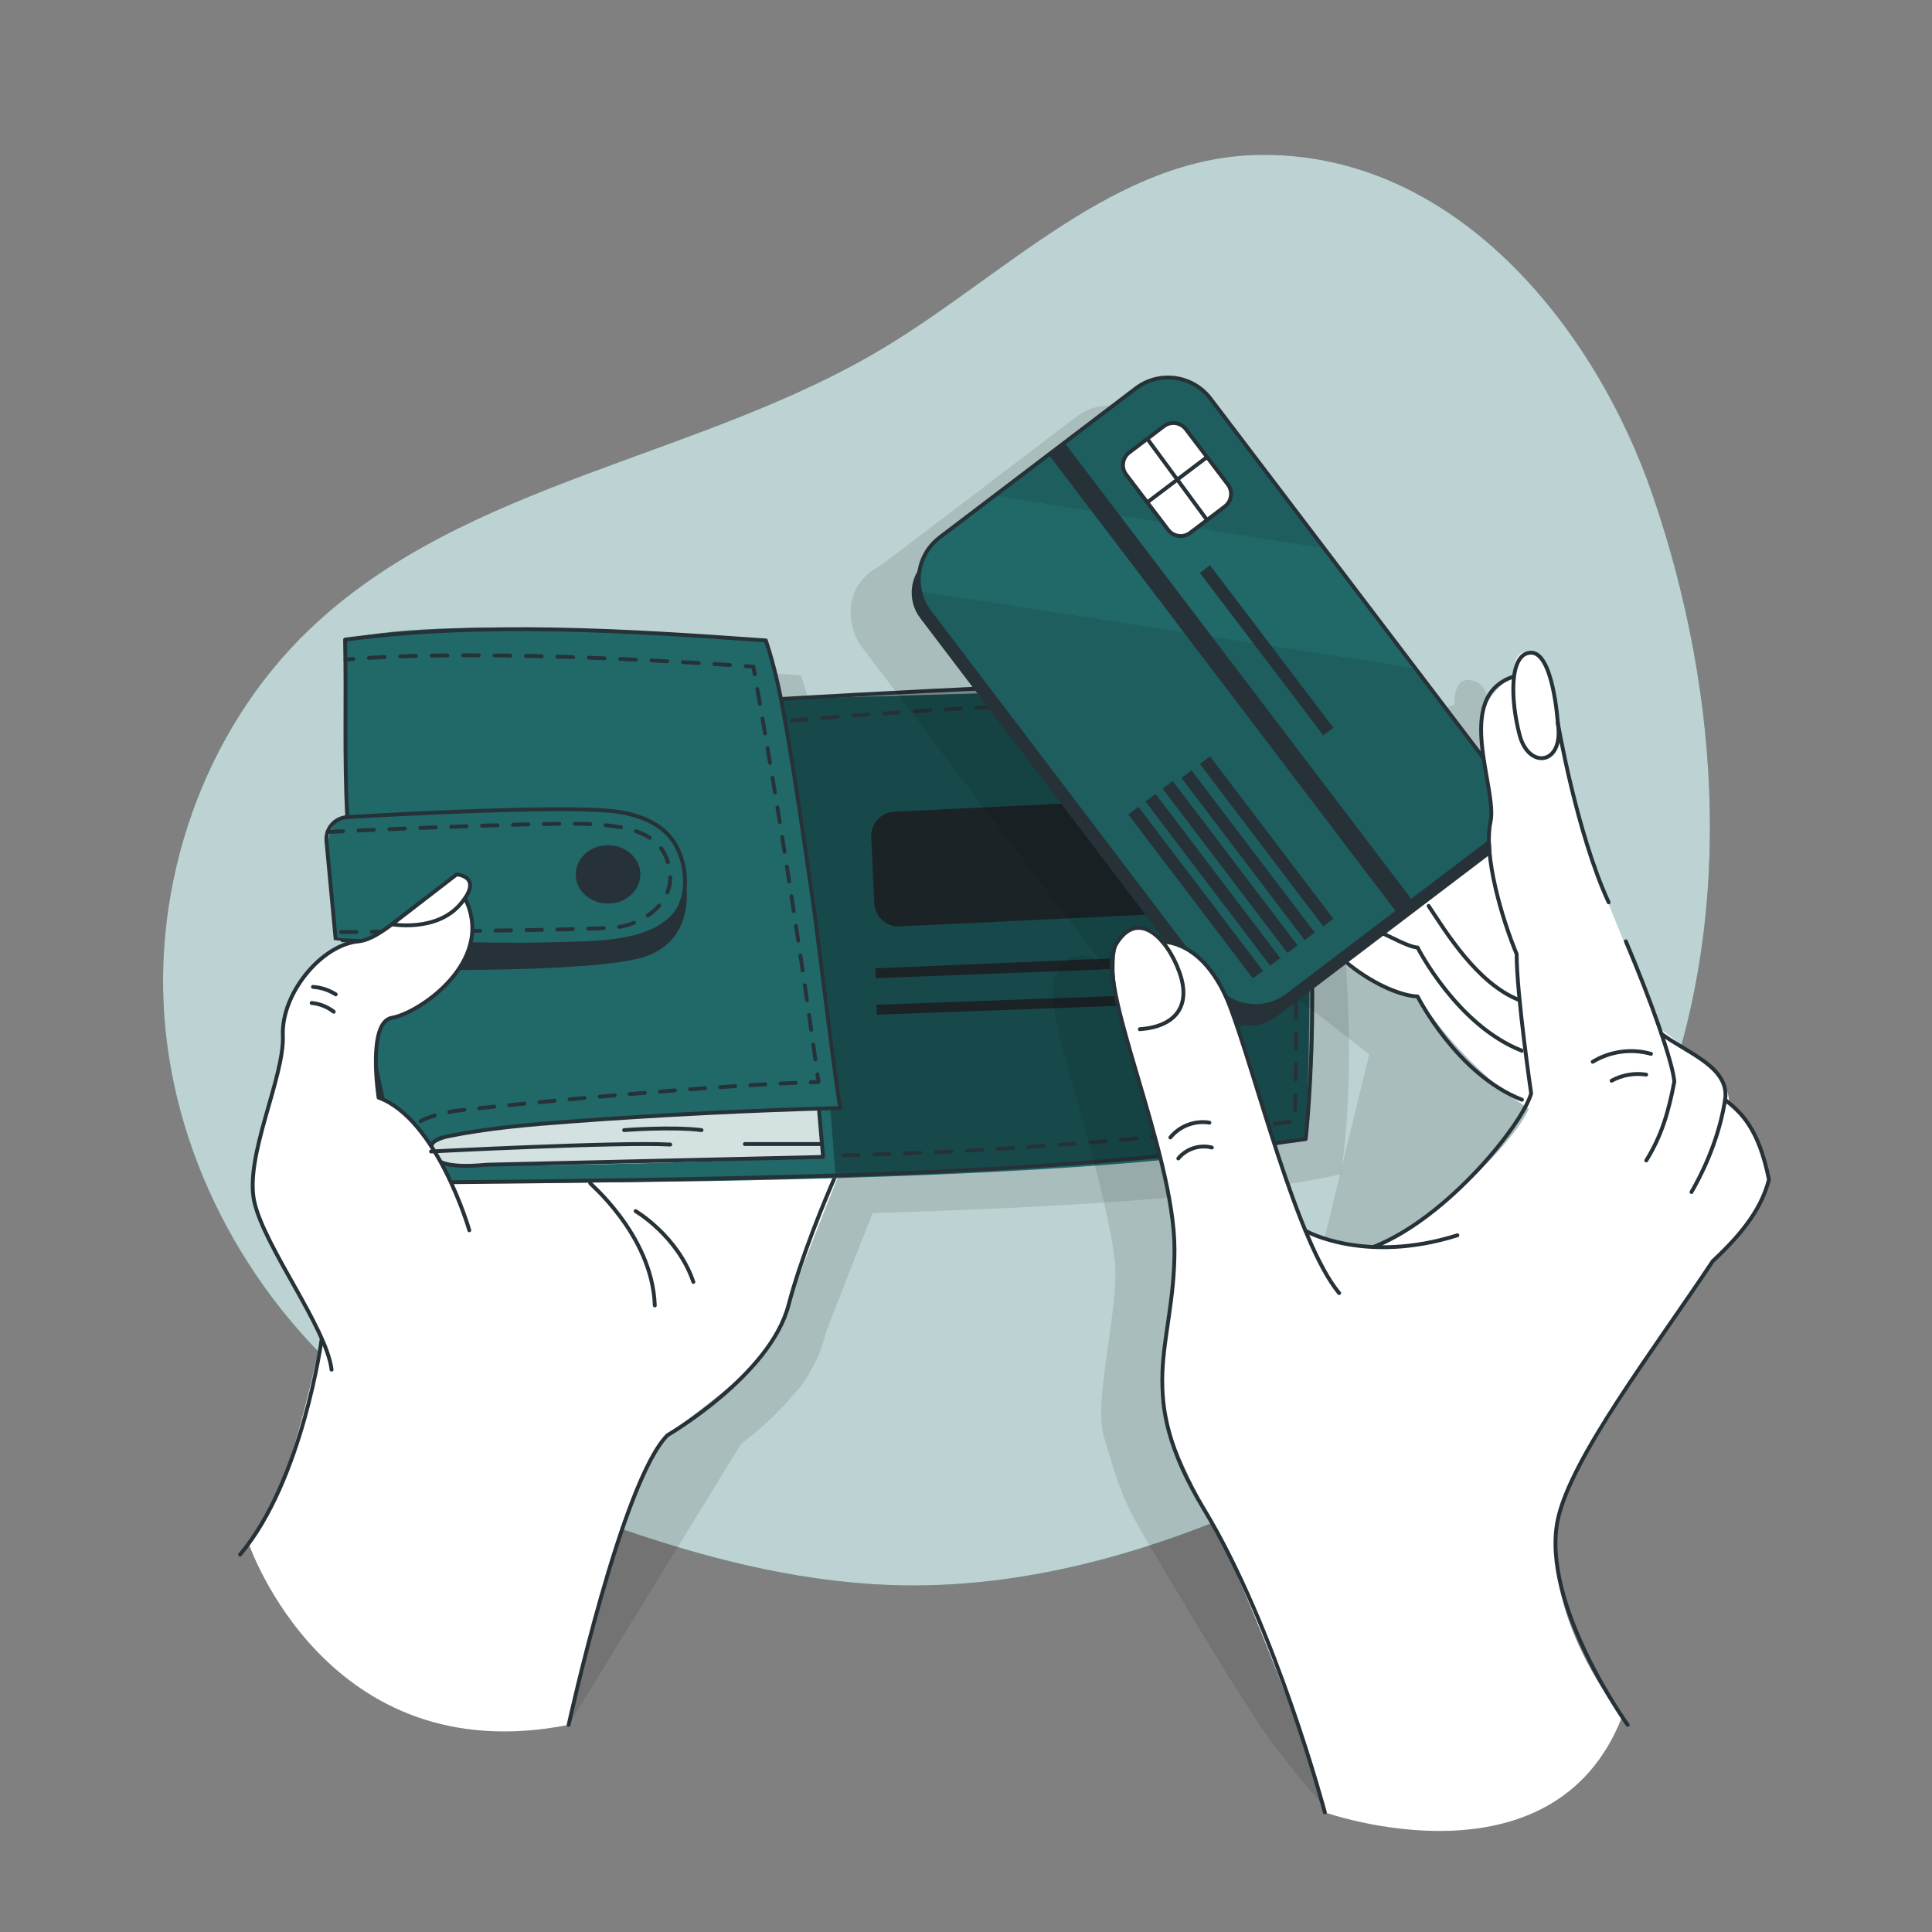 <svg xmlns="http://www.w3.org/2000/svg" xmlns:xlink="http://www.w3.org/1999/xlink" version="1.1" x="0px" y="0px" viewBox="0 0 500 500" style="enable-background:new 0 0 500 500;" xml:space="preserve">
<rect x="0" y="0" width="500" height="500" fill="#808080" stroke="none"/>
<g id="Background_Simple">
	<g>
		<path style="fill:#216869;" d="M325.669,40.087c-36.805,0.634-65.191,30.734-96.695,49.772    c-47.586,28.756-108.693,34.592-148.879,73.018c-27.514,26.309-41.121,65.955-37.251,103.826s24.639,73.372,54.718,96.705    c19.179,14.877,41.691,24.906,64.662,32.749c23.28,7.949,47.517,13.83,72.115,14.14c34.094,0.43,67.585-9.879,98.424-24.422    c21.447-10.114,42.122-22.474,58.99-39.139c15.937-15.745,28.156-35.08,36.526-55.861c20.689-51.366,17.396-110.229-0.538-162.621    C412.909,84.916,376.634,39.208,325.669,40.087z"/>
		<path style="opacity:0.7;fill:#FFFFFF;" d="M325.669,40.087c-36.805,0.634-65.191,30.734-96.695,49.772    c-47.586,28.756-108.693,34.592-148.879,73.018c-27.514,26.309-41.121,65.955-37.251,103.826s24.639,73.372,54.718,96.705    c19.179,14.877,41.691,24.906,64.662,32.749c23.28,7.949,47.517,13.83,72.115,14.14c34.094,0.43,67.585-9.879,98.424-24.422    c21.447-10.114,42.122-22.474,58.99-39.139c15.937-15.745,28.156-35.08,36.526-55.861c20.689-51.366,17.396-110.229-0.538-162.621    C412.909,84.916,376.634,39.208,325.669,40.087z"/>
	</g>
</g>
<g id="Wallet">
	<g>
		<path style="opacity:0.1;" d="M348.495,252.053c-0.264-7.533-0.753-15.566-1.564-23.878c-1.089-16.591-3.172-32.097-6.945-41.841    c0-0.001,0-0.002-0.001-0.003c0,0,0,0,0,0c0-0.001-0.001-0.003-0.001-0.004l-0.017,0.001    c-20.734-4.247-128.587,3.622-128.664,3.628l-0.678-2.997c-0.087-0.398-0.179-0.796-0.27-1.193l-0.472-2.089l-0.137-0.476    c-0.698-2.818-1.485-5.615-2.411-8.382c-0.001,0-0.001,0-0.001,0l-0.001-0.002c0,0-81.76-7.3-108.88-0.22v0.004    c-0.001,0-0.001,0-0.002,0c0.005,0.238,0.006,0.468,0.01,0.705l0.08,6.696c0.079,12.951-0.221,25.093,0.45,38.441l0.001,0.093    c-0.004,0-0.007,0.001-0.011,0.001c-0.032,0-0.175,0.005-0.397,0.044c-2.198,0.285-3.966,1.797-4.661,3.789l0,0v0    c-0.262,0.753-0.376,1.571-0.296,2.418l0.39,4.161c0.006,0.067,0.009,0.13,0.015,0.199c1,10.62,1.98,21.14,1.98,21.14l0.012,0.001    c0.034,0.017,0.512,0.05,1.365,0.095l4.49,0.313c-9.557,0.887-19.973,13.504-19.539,24.352c0.435,10.856-9.998,31.287-7.39,43.023    c2.036,9.163,12.285,23.889,17.303,35.079c-0.12,0.687-0.252,1.427-0.396,2.221l-22.39,44.948    c1.497-2.201,14.973,56.497,77.7,44.068l44.609-72.678c-5.517,4.24,0,0,0,0c4.349-3.342,9.401-7.74,13.584-12.77    c1.908-2.026,3.402-3.993,4.206-5.818c0.001-0.002,0.002-0.004,0.002-0.006c1.607-2.636,2.873-5.385,3.614-8.199    c0.198-0.752,0.407-1.511,0.623-2.274c3.64-9.268,8.504-21.922,12.064-30.686c46.968-1.391,96.344-4.261,121.129-10.096    c0.018-0.003,0.036-0.005,0.054-0.007C349.448,287.56,349.501,269.267,348.495,252.053z M107.118,293.12    c0,0-0.592-3.816-0.694-8.171c0.548,2.878,1.141,5.751,1.774,8.629C107.842,293.416,107.484,293.255,107.118,293.12z" fill="#000000"/>
		<g>
			<g>
				<path style="fill:#FFFFFF;" d="M64.361,399.455c0,0,20.081,59.361,82.808,46.932c0,0,13.916-65.343,25.581-74.962      c7.523-6.204,24.135-17.326,27.682-25.372c3.616-8.205,17.811-46.282,20.573-50.885c2.762-4.603-29.921-57.528-29.921-57.528      l-68.839,35.518l-38.305,68.042C83.939,341.199,76.592,385.129,64.361,399.455z"/>
				<path style="fill:none;stroke:#263238;stroke-linecap:round;stroke-linejoin:round;stroke-miterlimit:10;" d="M83.269,346.429      c0,0-4.914,36.71-21.142,55.889"/>
				<path style="fill:none;stroke:#263238;stroke-linecap:round;stroke-linejoin:round;stroke-miterlimit:10;" d="M147.169,446.387      c0,0,13.844-63.225,25.581-74.962c0,0,26.517-15.426,31.298-33.578c3.311-12.57,9.33-27.06,12.207-33.638"/>
				<path style="fill:none;stroke:#263238;stroke-linecap:round;stroke-linejoin:round;stroke-miterlimit:10;" d="M152.753,306.208      c-1.027-0.637,16.045,13.042,16.708,31.639"/>
			</g>
			<path style="fill:#216869;" d="M337.916,294.779c-55.28,13.04-233.32,11.29-233.32,11.29c-1.5-3.16-3.31-11.12-5.06-20.34     c-3.5-18.51-6.77-42.1-6.77-42.1l-5.89-0.41c0,0-0.98-10.52-1.98-21.14c-0.99-10.62,4.96-10.61,4.96-10.61l-0.43-36.76     l-0.11-9.18c27.12-7.08,108.88,0.22,108.88,0.22l2.55,8.86l1.42,6.28l128.68-3.63     C342.666,207.769,337.916,294.779,337.916,294.779z"/>
			<g>
				<path style="fill:#263238;" d="M317.171,235.715l-84.299,4.046c-3.472,0.167-6.421-2.513-6.588-5.985l-0.822-17.124      c-0.167-3.472,2.513-6.421,5.985-6.588l84.299-4.046c3.472-0.167,6.421,2.513,6.588,5.984l0.822,17.124      C323.322,232.599,320.643,235.548,317.171,235.715z"/>
				<polygon style="fill:#263238;" points="323.543,246.54 323.806,249.389 226.629,253.153 226.548,250.594     "/>
				<polygon style="fill:#263238;" points="324.025,256.451 324.106,259.01 226.935,262.604 226.854,260.045     "/>
			</g>
			<path style="opacity:0.3;" d="M330.848,177.263c0,0,14.344,68.002,7.07,117.521c0,0-90.678,10.633-121.727,8.918l-1.274-16.549     l2.598-0.404c0,0-12.545-94.456-15.351-105.862C202.164,180.887,310.149,173.006,330.848,177.263z" fill="#000000"/>
			<path style="opacity:0.8;fill:#FFFFFF;" d="M211.929,286.907l1.086,12.511c0,0-91.407,3.997-99.44,1.096     s0.426-7.556,21.684-9.224C156.516,289.621,211.929,286.907,211.929,286.907z"/>
			<ellipse style="fill:#263238;" cx="157.36" cy="226.292" rx="8.354" ry="7.557"/>
			<path style="fill:none;stroke:#263238;stroke-linecap:round;stroke-linejoin:round;stroke-miterlimit:10;" d="M92.765,243.624     c2.102,21.998,5.633,41.232,11.828,62.448c38.769-0.331,77.531-0.767,116.284-2.006c38.757-1.24,78.595-3.853,117.04-9.282     c0,0,6.885-60.759-7.07-117.521c-15.416-3.208-128.255,3.612-128.255,3.612"/>
			<path style="fill:none;stroke:#263238;stroke-linecap:round;stroke-linejoin:round;stroke-miterlimit:10;" d="M211.929,286.907     l1.086,12.511l-86.965,2.006c-3.591,0.306-9.177,0.777-12.476-0.91c-1.507-0.771-2.587-2.655-1.878-4.191     c0.639-1.383,2.328-1.869,3.821-2.176c10.643-2.187,21.5-3.112,32.335-3.912c23.189-1.713,46.419-2.876,69.663-3.486     c-0.481,0.013-6.159-46.789-6.787-51.105c-2.461-16.906-4.802-33.872-7.838-50.685c-1.174-6.503-2.591-12.932-4.692-19.208     c-35.839-2.561-73.264-4.934-108.884-0.218c0.325,15.872-0.26,30.037,0.544,45.934"/>
			<g>
				<g>
					<path style="fill:none;stroke:#263238;stroke-linecap:round;stroke-linejoin:round;" d="M103.264,301.356       c0,0-0.295-0.77-0.384-1.955"/>
					<path style="fill:none;stroke:#263238;stroke-linecap:round;stroke-linejoin:round;stroke-dasharray:3.911,3.911;" d="       M103.458,295.568c1.333-3.329,5.325-7.084,16.169-8.29c19.79-2.2,62.936-6.156,88.24-7.123"/>
					<path style="fill:none;stroke:#263238;stroke-linecap:round;stroke-linejoin:round;" d="M209.827,280.085       c0.681-0.022,1.347-0.043,1.997-0.06c-0.091-0.662-0.182-1.324-0.273-1.986"/>
					<path style="fill:none;stroke:#263238;stroke-linecap:round;stroke-linejoin:round;stroke-dasharray:3.882,3.882;" d="       M211.019,274.194c-4.552-32.738-9.591-65.227-15.364-97.777"/>
					<path style="fill:none;stroke:#263238;stroke-linecap:round;stroke-linejoin:round;" d="M195.316,174.506       c-0.117-0.658-0.235-1.315-0.352-1.973c0,0-0.697-0.053-1.99-0.146"/>
					<path style="fill:none;stroke:#263238;stroke-linecap:round;stroke-linejoin:round;stroke-dasharray:4.066,4.066;" d="       M188.921,172.107c-16.628-1.112-63.92-3.875-95.472-1.717"/>
					<path style="fill:none;stroke:#263238;stroke-linecap:round;stroke-linejoin:round;" d="M91.412,170.538       c-0.672,0.052-1.335,0.106-1.991,0.162"/>
				</g>
			</g>
			<path style="fill:none;stroke:#263238;stroke-linecap:round;stroke-linejoin:round;stroke-miterlimit:10;" d="M86.881,243.218     l-2.389-25.498c-0.303-3.229,2.13-6.065,5.368-6.252c14.698-0.85,52.72-2.846,67.314-1.678     c7.008,0.561,14.606,2.806,18.021,9.508c2.813,5.521,3.239,13.803-1.498,18.342c-7.201,6.899-20.853,6.369-30.139,6.696     C126.262,244.946,86.895,243.365,86.881,243.218z"/>
			<path style="fill:#263238;" d="M177.284,227.632c0.03-0.712,3.635,14.647-9.666,19.714c-13.301,5.067-74.853,3.476-74.853,3.476     v-7.198c0,0,43.549,0.913,50.792,0.711C150.8,244.134,176.499,246.552,177.284,227.632z"/>
			<path style="fill:none;stroke:#263238;stroke-linecap:round;stroke-linejoin:round;stroke-miterlimit:10;" d="M164.49,313.432     c0,0,10.876,6.372,14.954,18.335"/>
			
				<path style="fill:none;stroke:#263238;stroke-linecap:round;stroke-linejoin:round;stroke-miterlimit:10;stroke-dasharray:4,4;" d="     M84.788,215.301c0,0,53.363-2.51,66.939-2.057c13.576,0.453,20.231,3.436,21.587,11.948c1.356,8.512-6.88,13.85-13.441,14.753     c-6.562,0.904-72.991,1.293-72.991,1.293"/>
			<g>
				<g>
					<path style="fill:#FFFFFF;stroke:#263238;stroke-linecap:round;stroke-linejoin:round;stroke-miterlimit:10;" d="       M121.455,318.392c0,0-8.259-28.69-23.474-34.341c0,0-3.043-19.58,3.478-20.658c6.52-1.077,24.778-13.139,19.996-28.191       c-4.782-15.052-19.127,7.552-28.69,8.422c-9.563,0.869-19.996,13.499-19.561,24.354c0.435,10.856-9.998,31.287-7.39,43.023       c2.608,11.737,18.692,32.602,19.996,43.47"/>
					<path style="fill:#FFFFFF;stroke:#263238;stroke-linecap:round;stroke-linejoin:round;stroke-miterlimit:10;" d="       M101.446,239.206c0,0,11.449,2.079,17.676-5.182c6.227-7.262-0.943-7.732-0.943-7.732L101.446,239.206z"/>
				</g>
				<path style="fill:none;stroke:#263238;stroke-linecap:round;stroke-linejoin:round;stroke-miterlimit:10;" d="M80.997,255.411      c2.082,0.137,4.126,0.807,5.884,1.93"/>
				<path style="fill:none;stroke:#263238;stroke-linecap:round;stroke-linejoin:round;stroke-miterlimit:10;" d="M80.651,259.57      c2.069,0.191,4.079,0.987,5.719,2.264"/>
			</g>
			<path style="fill:none;stroke:#263238;stroke-linecap:round;stroke-linejoin:round;stroke-miterlimit:10;" d="M111.555,298.004     c0,0,49.027-2.53,61.906-1.795"/>
			<path style="fill:none;stroke:#263238;stroke-linecap:round;stroke-linejoin:round;stroke-miterlimit:10;" d="M161.532,292.472     c0,0,12.331-0.96,20.015,0"/>
			
				<line style="fill:none;stroke:#263238;stroke-linecap:round;stroke-linejoin:round;stroke-miterlimit:10;" x1="192.767" y1="296.075" x2="212.725" y2="296.075"/>
			
				<path style="fill:none;stroke:#263238;stroke-linecap:round;stroke-linejoin:round;stroke-miterlimit:10;stroke-dasharray:4,4;" d="     M204.836,186.486c0,0,87.631-7.823,122.841-3.356c0,0,9.499,17.469,7.437,107.018c0,0-56.995,7.856-119.283,8.869"/>
		</g>
	</g>
</g>
<g id="Card">
	<g>
		<g style="opacity:0.1;">
			<path d="M442.056,310.388c-2.489-10.588-6.139-14.569-9.793-17.629c0,0-0.085-6.021-4.776-9.422     c-1.189-1.064-2.573-2.045-4.033-2.984c-4.404-3.301-9.257-7.038-9.258-7.039c-2.28-6.6-5.367-14.59-8.702-22.451l0.167,1.789     c-3.417-8.348-6.769-16.664-7.712-19.421c-0.006-0.018-0.013-0.039-0.019-0.057c0.974,2.657,2.009,5.222,3.105,7.597     l-12.529-44.251c-0.298-1.782-0.601-3.534-0.917-5.22c-0.593-4.977-2.233-14.424-6.162-15.085     c-0.144-0.029-0.289-0.045-0.438-0.044c0,0-4.625-2.007-4.625,6.211c-5.512,1.836-7.642,5.952-8.176,10.891     c-0.261,1.419-0.324,2.978-0.093,4.696c0.095,1.809,0.31,3.66,0.582,5.501l-17.662-23.252l-1.723-2.268l-21.876-28.802     l-29.433-38.743c-4.605-6.056-13.246-7.242-19.302-2.637l-36.485,27.73l-14.256,10.824c-10.934,5.691-8.079,16.932-5.049,20.92     l63.667,83.812c-0.626-0.069-0.987-0.048-0.987-0.048c0-0.001-1.821-4.295-6.321-3.61c-0.9,0.029-1.8,0.312-2.682,0.889     c-0.725,0.368-1.31,0.926-1.784,1.628c-0.457,0.544-0.905,1.172-1.34,1.915c-2.297,3.925-0.177,13.513,3.135,25.229     c0.21,0.757,0.418,1.485,0.619,2.17c0.01,0.035,0.022,0.075,0.032,0.11c0.278,0.964,0.561,1.938,0.85,2.925     c3.24,11.244,9.303,33.312,10.42,44.128c0.08,1.048,0.13,2.07,0.154,3.071c0.073,12.459-5.46,33.326-3.083,41.938     c0.313,1.132,0.628,2.218,0.954,3.283c1.767,5.761,3.351,11.209,6.129,16.625c3.381,6.593,7.411,12.926,11.177,19.315     c6.922,11.745,14.086,23.349,21.484,34.8c3.403,5.267,7.396,10.062,11.257,15.023c1.764,2.267,5.63,5.682,6.302,8.592     c0,0,34.227,2.83,53.391-9.343l-1.805-27.236l12.847-73.856c3.67-5.563,14.96-16.448,17.268-19.891     c1.162-1.71,2.304-3.404,3.412-5.071c8.455-7.885,12.688-14.04,14.542-21.111C442.528,312.525,442.396,311.717,442.056,310.388z      M322.19,324.84c-0.002-0.005-0.005-0.014-0.007-0.019c0.003,0.008,0.007,0.016,0.01,0.024     C322.192,324.844,322.19,324.842,322.19,324.84z M323.557,326.525l-0.165-0.327c1.575,0.764,5.371,2.325,10.983,3.202     C330.403,328.938,325.894,328.303,323.557,326.525z M337.976,329.831c-0.001,0-0.003,0-0.004,0     c0.598,0.051,1.212,0.092,1.84,0.125C339.259,329.96,338.65,329.923,337.976,329.831z M323.177,325.77l-2.295-4.563     c-3.206-9.181-10.434-30.819-10.464-30.908c-0.001-0.002-0.001-0.004-0.002-0.006c-0.005-0.024-1.887-8.926-5.641-18.25     c3.342,1.169,7.187,0.697,10.217-1.605l17.496-13.291c1.807,1.09,3.661,2.068,5.473,2.931l16.384,12.814l-12.997,53.431     L323.177,325.77z M389.524,202.707c0-0.001,0-0.001,0-0.002c1.352,6.388,3.509,15.565,6.352,24.457     C393.731,220.753,391.069,212.063,389.524,202.707z" fill="#000000"/>
			<path d="M315.248,459.453l0.106,0.473C315.355,459.926,315.318,459.754,315.248,459.453z" fill="#000000"/>
		</g>
		<g>
			<g>
				<path style="fill:#FFFFFF;" d="M376.018,204.672c1.039-0.665,15.661-8.641,22.973,15.287      c7.311,23.928,15.952,64.652,15.952,64.652l-17.436,3.415c0,0-16.157-8.599-30.637-30.135c0,0-20.3-5.261-29.138-17.763      c-8.033-11.362,16.683-53.068,16.683-53.068L376.018,204.672z"/>
				<path style="fill:none;stroke:#263238;stroke-linecap:round;stroke-linejoin:round;stroke-miterlimit:10;" d="M369.728,234.453      c4.323,6.481,12.504,20.11,23.543,24.404"/>
				<path style="fill:none;stroke:#263238;stroke-linecap:round;stroke-linejoin:round;stroke-miterlimit:10;" d="M357.507,241.424      c2.04,0.809,7.047,3.682,9.363,3.792c0,0,10.188,20.174,27.015,26.72"/>
				<path style="fill:none;stroke:#263238;stroke-linecap:round;stroke-linejoin:round;stroke-miterlimit:10;" d="M348.159,248.849      c6.256,5.232,13.698,8.805,18.711,9.042c0,0,10.188,20.173,27.015,26.72"/>
			</g>
			<g>
				<path style="fill:#263238;" d="M385.567,221.174l-55.299,42.007c-4.801,3.647-11.649,2.712-15.296-2.089l-76.807-101.109      c-3.647-4.801-2.712-11.649,2.089-15.296l55.299-42.007c4.801-3.647,11.649-2.712,15.296,2.089l76.807,101.109      C391.304,210.679,390.368,217.527,385.567,221.174z"/>
				<path style="fill:#216869;" d="M383.969,218.997l-50.741,38.554c-6.068,4.605-14.697,3.431-19.302-2.637l-73.348-96.561      c-1.224-1.615-2.044-3.419-2.46-5.286c-1.173-5.097,0.656-10.635,5.097-14.004l14.256-10.824l36.485-27.73      c6.056-4.605,14.698-3.419,19.302,2.637l29.433,38.743l21.876,28.802l22.04,29.016      C391.211,205.763,390.025,214.405,383.969,218.997z"/>
				<path style="opacity:0.1;" d="M342.69,141.89l-85.22-13.65l36.485-27.73c6.056-4.605,14.698-3.419,19.302,2.637L342.69,141.89z" fill="#000000"/>
				<path style="opacity:0.1;" d="M383.969,218.997l-50.741,38.554c-6.068,4.605-14.697,3.431-19.302-2.637l-73.348-96.561      c-1.224-1.615-2.044-3.419-2.46-5.286l128.171,19.893l20.317,26.748C391.211,205.763,390.025,214.405,383.969,218.997z" fill="#000000"/>
				<path style="fill:#FFFFFF;stroke:#263238;stroke-linecap:round;stroke-linejoin:round;stroke-miterlimit:10;" d="      M316.984,131.081l-8.965,6.81c-1.792,1.361-4.349,1.012-5.71-0.78l-10.852-14.286c-1.362-1.792-1.012-4.349,0.78-5.71      l8.965-6.81c1.792-1.362,4.349-1.012,5.71,0.78l10.852,14.286C319.125,127.163,318.776,129.72,316.984,131.081z"/>
				
					<line style="fill:#FFFFFF;stroke:#263238;stroke-linecap:round;stroke-linejoin:round;stroke-miterlimit:10;" x1="296.914" y1="113.562" x2="312.381" y2="134.578"/>
				
					<line style="fill:#FFFFFF;stroke:#263238;stroke-linecap:round;stroke-linejoin:round;stroke-miterlimit:10;" x1="296.914" y1="130.008" x2="312.381" y2="118.284"/>
				<polygon style="fill:#263238;" points="326.87,251.256 324.233,253.199 292.025,210.797 294.637,208.816     "/>
				<polygon style="fill:#263238;" points="331.336,247.951 328.699,249.906 296.453,207.441 299.052,205.461     "/>
				<polygon style="fill:#263238;" points="335.802,244.658 333.165,246.601 300.869,204.085 303.48,202.105     "/>
				<polygon style="fill:#263238;" points="340.268,241.353 337.632,243.295 305.764,201.335 308.363,199.355     "/>
				<polygon style="fill:#263238;" points="345.087,237.795 342.451,239.738 310.533,197.714 313.144,195.734     "/>
				<polygon style="fill:#263238;" points="345.087,188.349 342.451,190.292 310.533,148.268 313.144,146.288     "/>
				
					<rect x="315.939" y="101.007" transform="matrix(0.796 -0.605 0.605 0.796 -41.196 228.386)" style="fill:#263238;" width="5.128" height="148.704"/>
				<path style="fill:none;stroke:#263238;stroke-linecap:round;stroke-linejoin:round;stroke-miterlimit:10;" d="M383.969,218.997      l-50.741,38.554c-6.068,4.605-14.697,3.431-19.302-2.637l-73.348-96.561c-1.224-1.615-2.044-3.419-2.46-5.286      c-1.173-5.097,0.656-10.635,5.097-14.004l14.256-10.824l36.485-27.73c6.056-4.605,14.698-3.419,19.302,2.637l29.433,38.743      l21.876,28.802l22.04,29.016C391.211,205.763,390.025,214.405,383.969,218.997z"/>
			</g>
			<path style="fill:#FFFFFF;" d="M342.872,469.032c0,0,59.059,21.015,76.927-24.747c0,0-27.951-33.976-12.691-61.776     c9.605-17.497,36.154-56.129,36.154-56.129s11.087-10.529,14.542-21.111c0,0-1.899-11.785-10.264-19.766     c0,0-0.085-6.021-4.776-9.422c-4.691-3.401-13.29-10.022-13.29-10.022s-14.142-33.925-16.247-40.084     c-2.105-6.16-6.312-17.729-8.426-30.523c-2.114-12.795-4.058-26.579-8.536-26.536c0,0-4.625-2.007-4.625,6.211     c0,0-9.694,4.991-8.27,15.577c1.424,10.586,2.751,16.045,2.373,22.004c-0.378,5.96,1.528,26.612,6.311,33.089     c0,0,1.598,29.003,3.99,36.556c0.073,0.231,0.147,0.442,0.221,0.631c2.514,6.384-22.667,31.051-36.295,37.653     c0,0-1.424,2.665-6.716,1.938c-5.292-0.727-14.244-1.07-15.787-4.991c-1.543-3.921-11.773-34.546-11.773-34.546     s-8.29-39.294-24.848-39.291c0,0-2.519-6.006-9.003-2.721c-6.484,3.285-2.239,21.161,0.63,30.941     c2.869,9.781,10.139,35.493,11.32,47.324c1.182,11.831-5.521,35.524-2.947,44.847c2.573,9.323,5.312,15.615,13.355,30.875     C322.244,410.274,340.045,455.729,342.872,469.032z"/>
			<path style="fill:none;stroke:#263238;stroke-linecap:round;stroke-linejoin:round;stroke-miterlimit:10;" d="M342.872,469.032     c0,0-12.64-47.587-31.225-78.348c-18.585-30.761-7.69-41.656-7.69-67.29s-20.865-69.213-15.239-78.826     c5.626-9.613,13.316-1.923,16.521,7.049c3.204,8.972-1.282,14.099-10.254,14.74"/>
			<path style="fill:none;stroke:#263238;stroke-linecap:round;stroke-linejoin:round;stroke-miterlimit:10;" d="M300.845,243.747     c0,0,10.784-0.652,17.418,16.598c6.634,17.25,17.249,61.037,28.307,74.306"/>
			<path style="fill:none;stroke:#263238;stroke-linecap:round;stroke-linejoin:round;stroke-miterlimit:10;" d="M337.842,318.495     c0.062,0.138,15.445,8.717,39.329,1.198"/>
			<path style="fill:none;stroke:#263238;stroke-linecap:round;stroke-linejoin:round;stroke-miterlimit:10;" d="M302.89,294.376     c2.355-2.954,6.378-4.479,10.1-3.829"/>
			<path style="fill:none;stroke:#263238;stroke-linecap:round;stroke-linejoin:round;stroke-miterlimit:10;" d="M304.944,299.808     c2.025-2.502,5.574-3.656,8.683-2.825"/>
			<path style="fill:none;stroke:#263238;stroke-linecap:round;stroke-linejoin:round;stroke-miterlimit:10;" d="M391.638,175.125     c-15.701,5.229-4.018,28.937-5.897,37.581c-1.879,8.644,3.007,25.218,6.765,34.199c0,10.523,3.758,36.078,3.758,36.078     c-2.321,8.123-21.68,32.089-40.491,39.591"/>
			<path style="fill:none;stroke:#263238;stroke-linecap:round;stroke-linejoin:round;stroke-miterlimit:10;" d="M403.158,187.061     c0,0-1.165-18.147-6.894-18.147c-5.73,0-5.385,12.229-2.993,21.303C395.662,199.29,404.903,197.949,403.158,187.061z"/>
			<path style="fill:none;stroke:#263238;stroke-linecap:round;stroke-linejoin:round;stroke-miterlimit:10;" d="M403.158,187.061     c0,0,4.882,28.534,13.153,46.454"/>
			<path style="fill:none;stroke:#263238;stroke-linecap:round;stroke-linejoin:round;stroke-miterlimit:10;" d="M426.057,300.327     c3.997-6.475,5.772-12.606,7.255-20.406c-0.376-4.888-5.984-20.855-12.541-36.316"/>
			<path style="fill:none;stroke:#263238;stroke-linecap:round;stroke-linejoin:round;stroke-miterlimit:10;" d="M429.984,267.557     c6.485,4.883,17.78,8.629,16.471,17.054c-1.228,7.901-4.286,16.219-8.7,23.884"/>
			<path style="fill:none;stroke:#263238;stroke-linecap:round;stroke-linejoin:round;stroke-miterlimit:10;" d="M421.238,446.387     c0,0-22.607-31.392-18.08-53.07c3.33-15.949,24.746-43.835,40.104-66.938c8.456-7.885,12.688-14.04,14.542-21.111     c-2.716-13.35-7.108-17.242-11.348-20.657"/>
			<path style="fill:none;stroke:#263238;stroke-linecap:round;stroke-linejoin:round;stroke-miterlimit:10;" d="M427.272,272.738     c-5.017-1.439-10.624-0.675-15.073,2.053"/>
			<path style="fill:none;stroke:#263238;stroke-linecap:round;stroke-linejoin:round;stroke-miterlimit:10;" d="M426.031,278.112     c-3.046-0.476-6.244,0.086-8.944,1.572"/>
		</g>
	</g>
</g>
</svg>